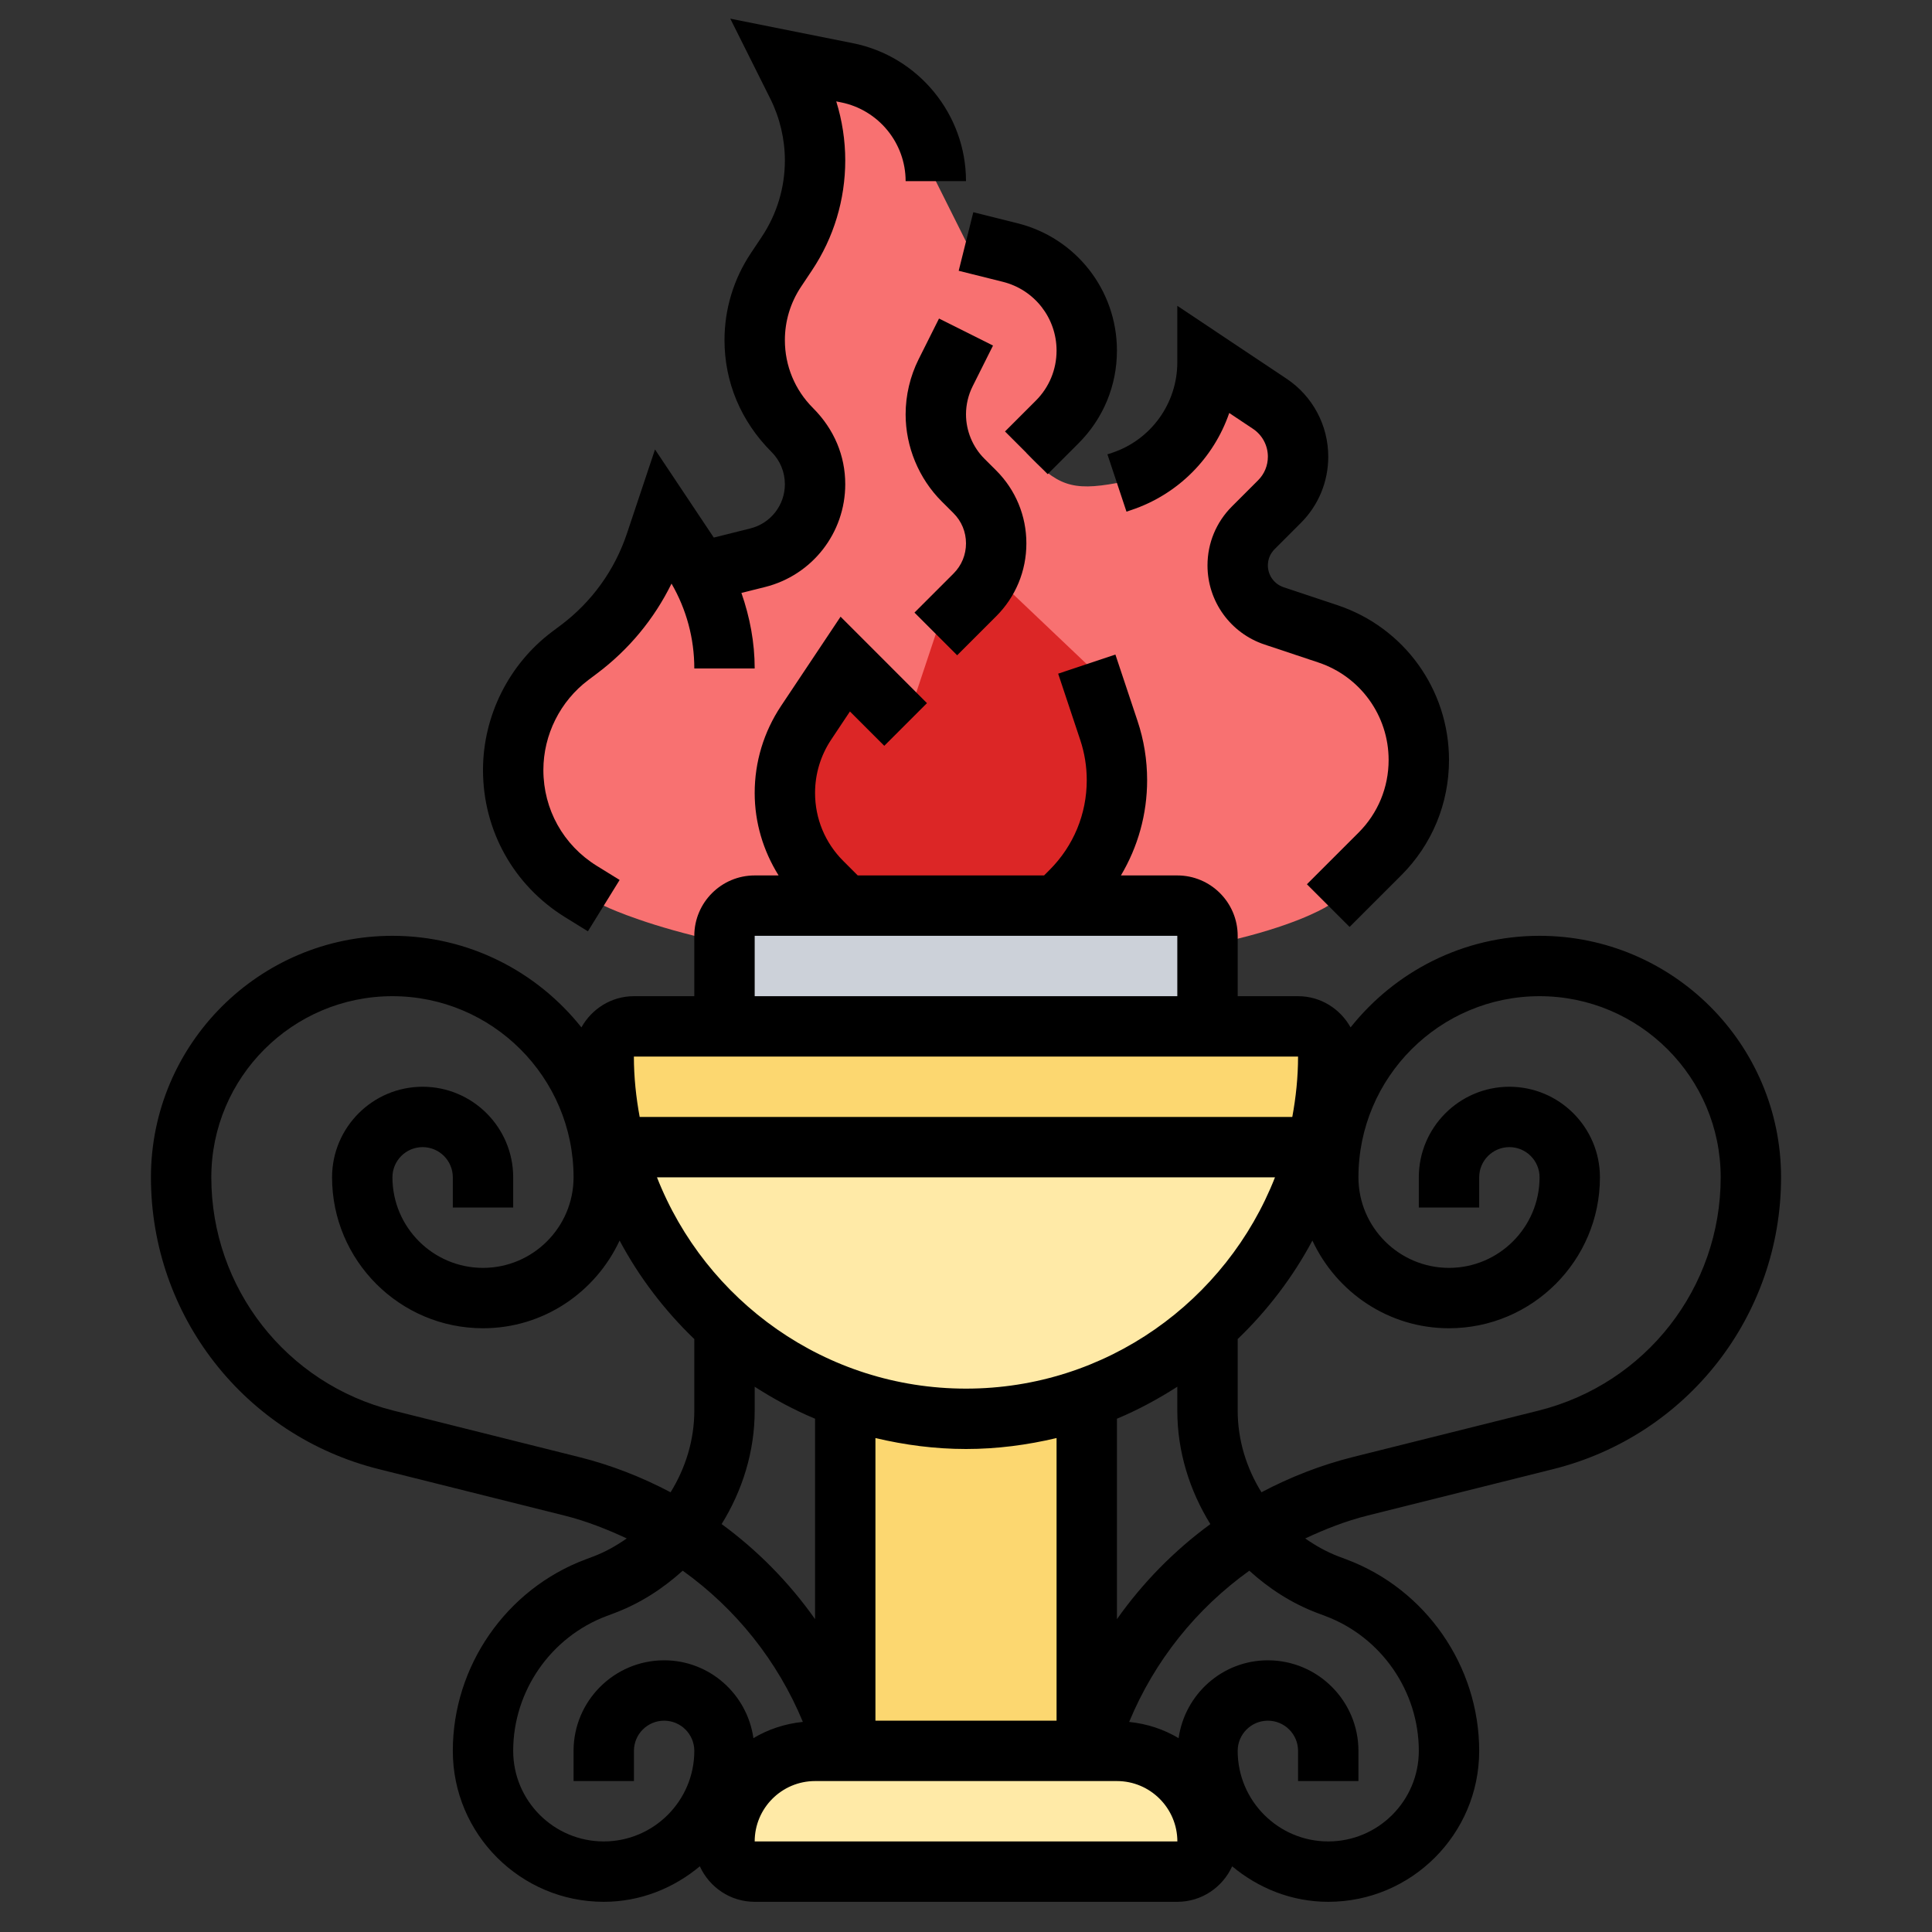 <?xml version="1.0" ?><svg id="_x33_0" style="enable-background:new 0 0 64 64;" version="1.1" viewBox="0 0 64 64" xml:space="preserve" xmlns="http://www.w3.org/2000/svg" xmlns:xlink="http://www.w3.org/1999/xlink"><rect x="0" y="0" width="64" height="64" fill="#333333" stroke="none"/><g><g><g><path d="M21,34h22c0.552,0,1,0.448,1,1v0c0,6.627-5.373,12-12,12h0c-6.627,0-12-5.373-12-12v0     C20,34.448,20.448,34,21,34z" style="fill:#FFEAA7;"/></g><g><path d="M46.17,22.6c-0.53-0.73-1.28-1.3-2.18-1.6l-1.79-0.6c-0.71-0.24-1.2-0.91-1.2-1.67     c0-0.47,0.19-0.92,0.52-1.25l0.86-0.86c0.4-0.4,0.62-0.93,0.62-1.49c0-0.71-0.35-1.36-0.94-1.76L40,12c0,0.9-0.29,1.74-0.79,2.43     s-1.21,1.23-2.06,1.52L37,16c-1.502,0.278-1.985,0.078-3-1l1.02-1.02C35.65,13.35,36,12.5,36,11.61c0-0.77-0.26-1.48-0.71-2.05     c-0.45-0.58-1.09-1-1.83-1.19L32,8l-1-2c0-0.87-0.31-1.68-0.83-2.32c-0.52-0.64-1.25-1.1-2.11-1.27L26,2l0.41,0.82     C26.8,3.6,27,4.45,27,5.31c0,1.1-0.33,2.18-0.94,3.09L25.7,8.95c-0.46,0.68-0.7,1.49-0.7,2.32c0,1.11,0.44,2.17,1.23,2.96     l0.03,0.03c0.48,0.48,0.74,1.11,0.74,1.78c0,1.15-0.78,2.16-1.9,2.44l-1.92,0.48c-0.09-0.16-0.19-0.32-0.29-0.48L22,17.14     l-0.28,0.84c-0.47,1.41-1.36,2.64-2.55,3.53l-0.28,0.21c-1.19,0.9-1.89,2.3-1.89,3.79c0,1.64,0.85,3.16,2.24,4.02L20,30     c0,0,4,2,12,2c9,0,12-2,12-2l1.71-1.71c0.83-0.83,1.29-1.95,1.29-3.11C47,24.23,46.7,23.34,46.17,22.6z" style="fill:#f87171;"/></g><g><path d="M39.76,59.83C39.92,60.19,40,60.58,40,61c0,0.55-0.45,1-1,1H25c-0.55,0-1-0.45-1-1     c0-0.42,0.08-0.81,0.24-1.17c0.15-0.36,0.37-0.68,0.64-0.95C25.42,58.34,26.17,58,27,58h1h8h1C38.24,58,39.31,58.75,39.76,59.83z     " style="fill:#FFEAA7;"/></g><g><path d="M36,46.32V58h-8V46.32c1.25,0.44,2.6,0.68,4,0.68C33.4,47,34.75,46.76,36,46.32z" style="fill:#FCD770;"/></g><g><path d="M43,34c0.55,0,1,0.45,1,1c0,0.83-0.08,1.64-0.24,2.42c-0.04,0.2-0.09,0.39-0.14,0.58H20.38     c-0.05-0.19-0.1-0.38-0.14-0.58C20.08,36.64,20,35.83,20,35c0-0.55,0.45-1,1-1h3h16H43z" style="fill:#FCD770;"/></g><g><path d="M24.34,30.25C24.52,30.09,24.75,30,25,30h3h7h4c0.55,0,1,0.45,1,1v3H24v-3     C24,30.7,24.13,30.43,24.34,30.25z" style="fill:#CCD1D9;"/></g><g><path d="M32.8,18.96L36,22l0.73,2.2c0.18,0.53,0.27,1.09,0.27,1.64c0,1.38-0.55,2.71-1.52,3.68L35,30h-7     l-0.77-0.77C26.44,28.44,26,27.38,26,26.27c0-0.83,0.24-1.64,0.7-2.32L28,22l2,2l1-3l1.29-1.29     C32.51,19.49,32.68,19.24,32.8,18.96z" style="fill:#dc2626;"/></g></g><g><path d="M18.715,30.381l0.76,0.47l1.051-1.701l-0.759-0.469C18.66,27.995,18,26.81,18,25.508c0-1.167,0.558-2.283,1.491-2.983    l0.282-0.212c1.057-0.792,1.897-1.809,2.472-2.98C22.74,20.187,23,21.151,23,22.144h2c0-0.861-0.16-1.702-0.44-2.503l0.782-0.195    C26.907,19.054,28,17.653,28,16.04c0-0.938-0.365-1.819-1.067-2.522C26.331,12.917,26,12.118,26,11.267    c0-0.631,0.185-1.242,0.535-1.767l0.362-0.543C27.619,7.875,28,6.615,28,5.314c0-0.661-0.102-1.323-0.298-1.955l0.16,0.032    C29.101,3.64,30,4.737,30,6h2c0-2.213-1.575-4.135-3.745-4.569l-4.063-0.813l1.326,2.653C25.833,3.902,26,4.609,26,5.314    c0,0.904-0.265,1.781-0.767,2.533l-0.362,0.543C24.302,9.245,24,10.239,24,11.267c0,1.385,0.539,2.687,1.558,3.705    C25.843,15.257,26,15.636,26,16.04c0,0.694-0.471,1.297-1.144,1.465l-1.211,0.303l-1.947-2.919l-0.926,2.773    c-0.407,1.223-1.167,2.278-2.198,3.051l-0.283,0.212C16.856,22.001,16,23.715,16,25.508C16,27.507,17.015,29.328,18.715,30.381z"/><path d="M36.685,15.051l0.631,1.898l0.155-0.052c1.557-0.519,2.736-1.726,3.249-3.216l0.788,0.525    C41.815,14.412,42,14.756,42,15.127c0,0.296-0.115,0.574-0.324,0.783l-0.866,0.866C40.288,17.298,40,17.992,40,18.73    c0,1.19,0.759,2.243,1.889,2.621l1.782,0.594C45.064,22.409,46,23.707,46,25.175c0,0.91-0.354,1.765-0.997,2.408l-1.71,1.709    l1.414,1.414l1.71-1.709C47.438,27.977,48,26.62,48,25.175c0-2.331-1.485-4.391-3.696-5.128l-1.782-0.594    C42.21,19.349,42,19.059,42,18.73c0-0.204,0.079-0.395,0.224-0.539l0.866-0.866c0.587-0.586,0.91-1.367,0.91-2.197    c0-1.042-0.518-2.008-1.384-2.585L39,10.131V12c0,1.363-0.869,2.569-2.161,3L36.685,15.051z"/><path d="M33.223,9.336C34.269,9.598,35,10.534,35,11.613c0,0.627-0.244,1.217-0.688,1.66l-1.02,1.02l1.414,1.414l1.02-1.02    C36.548,13.866,37,12.774,37,11.613c0-1.999-1.354-3.732-3.293-4.217L32.242,7.03l-0.484,1.94L33.223,9.336z"/><path d="M30.293,20.293l1.414,1.414L33,20.415c0.645-0.645,1-1.502,1-2.415s-0.355-1.77-1-2.415l-0.393-0.392    C32.222,14.808,32,14.272,32,13.726c0-0.32,0.076-0.642,0.219-0.928l0.676-1.351l-1.789-0.895l-0.677,1.352    C30.148,12.468,30,13.098,30,13.726c0,1.072,0.435,2.123,1.193,2.882L31.586,17C31.854,17.267,32,17.622,32,18    s-0.146,0.733-0.414,1L30.293,20.293z"/><path d="M51,31c-2.535,0-4.793,1.189-6.26,3.034C44.398,33.421,43.75,33,43,33h-2v-2c0-1.103-0.897-2-2-2h-1.868    C37.694,28.054,38,26.974,38,25.844c0-0.668-0.106-1.328-0.318-1.962l-0.733-2.199l-1.896,0.633l0.732,2.198    C35.928,24.944,36,25.391,36,25.844c0,1.124-0.438,2.179-1.231,2.973L34.586,29h-6.172l-0.482-0.482    C27.331,27.917,27,27.118,27,26.267c0-0.631,0.185-1.242,0.535-1.767l0.62-0.931l1.138,1.137l1.414-1.414l-2.862-2.863    l-1.974,2.96C25.302,24.245,25,25.239,25,26.267c0,0.984,0.284,1.919,0.792,2.733H25c-1.103,0-2,0.897-2,2v2h-2    c-0.75,0-1.398,0.421-1.74,1.034C17.793,32.189,15.535,31,13,31c-4.411,0-8,3.589-8,8c0,4.582,3.104,8.558,7.549,9.667    l6.146,1.537c0.722,0.181,1.405,0.45,2.067,0.759c-0.344,0.239-0.711,0.449-1.114,0.6l-0.255,0.096C16.766,52.645,15,55.193,15,58    c0,2.757,2.243,5,5,5c1.215,0,2.315-0.453,3.183-1.176C23.498,62.516,24.192,63,25,63h14c0.808,0,1.502-0.484,1.817-1.176    C41.685,62.547,42.785,63,44,63c2.757,0,5-2.243,5-5c0-2.807-1.766-5.355-4.394-6.341l-0.255-0.096    c-0.403-0.151-0.77-0.361-1.114-0.6c0.662-0.309,1.345-0.579,2.067-0.759l6.146-1.537C55.896,47.558,59,43.582,59,39    C59,34.589,55.411,31,51,31z M25,45.937c0.633,0.407,1.299,0.767,2,1.06v6.639c-0.855-1.211-1.901-2.275-3.095-3.149    C24.594,49.376,25,48.085,25,46.728V45.937z M29,47.637C29.965,47.866,30.966,48,32,48s2.035-0.134,3-0.363V57h-6V47.637z     M37,46.997c0.701-0.293,1.367-0.654,2-1.06v0.791c0,1.357,0.406,2.648,1.095,3.76c-1.194,0.874-2.24,1.938-3.095,3.149V46.997z     M32,46c-4.653,0-8.631-2.909-10.237-7h20.473C40.631,43.091,36.653,46,32,46z M25,31h14v2H25V31z M21,35h22    c0,0.684-0.071,1.35-0.191,2H21.19c-0.12-0.65-0.191-1.316-0.192-2H21z M13.033,46.728C9.481,45.84,7,42.662,7,39    c0-3.309,2.691-6,6-6s6,2.691,6,6c0,1.654-1.346,3-3,3s-3-1.346-3-3c0-0.552,0.448-1,1-1s1,0.448,1,1v1h2v-1c0-1.654-1.346-3-3-3    s-3,1.346-3,3c0,2.757,2.243,5,5,5c2.007,0,3.729-1.195,4.525-2.905c0.649,1.217,1.489,2.315,2.475,3.264v2.369    c0,0.977-0.291,1.905-0.786,2.706c-0.952-0.503-1.967-0.902-3.034-1.168L13.033,46.728z M20,61c-1.654,0-3-1.346-3-3    c0-1.979,1.244-3.773,3.097-4.468l0.255-0.096c0.855-0.321,1.609-0.812,2.264-1.405c1.755,1.256,3.143,2.985,3.98,5.009    c-0.595,0.061-1.149,0.245-1.638,0.538C24.751,56.125,23.51,55,22,55c-1.654,0-3,1.346-3,3v1h2v-1c0-0.552,0.448-1,1-1    s1,0.448,1,1C23,59.654,21.654,61,20,61z M25,61c0-1.103,0.897-2,2-2h10c1.103,0,2,0.897,2.002,2H25z M43.648,53.437l0.255,0.096    C45.756,54.227,47,56.021,47,58c0,1.654-1.346,3-3,3s-3-1.346-3-3c0-0.552,0.448-1,1-1s1,0.448,1,1v1h2v-1c0-1.654-1.346-3-3-3    c-1.51,0-2.751,1.125-2.957,2.579c-0.489-0.293-1.043-0.477-1.638-0.538c0.837-2.024,2.225-3.753,3.98-5.009    C42.039,52.625,42.794,53.116,43.648,53.437z M50.967,46.728l-6.146,1.537c-1.067,0.267-2.082,0.666-3.034,1.168    C41.291,48.633,41,47.704,41,46.728v-2.369c0.986-0.949,1.826-2.047,2.475-3.264C44.271,42.805,45.993,44,48,44    c2.757,0,5-2.243,5-5c0-1.654-1.346-3-3-3s-3,1.346-3,3v1h2v-1c0-0.552,0.448-1,1-1s1,0.448,1,1c0,1.654-1.346,3-3,3s-3-1.346-3-3    c0-3.309,2.691-6,6-6s6,2.691,6,6C57,42.662,54.519,45.84,50.967,46.728z"/></g></g></svg>